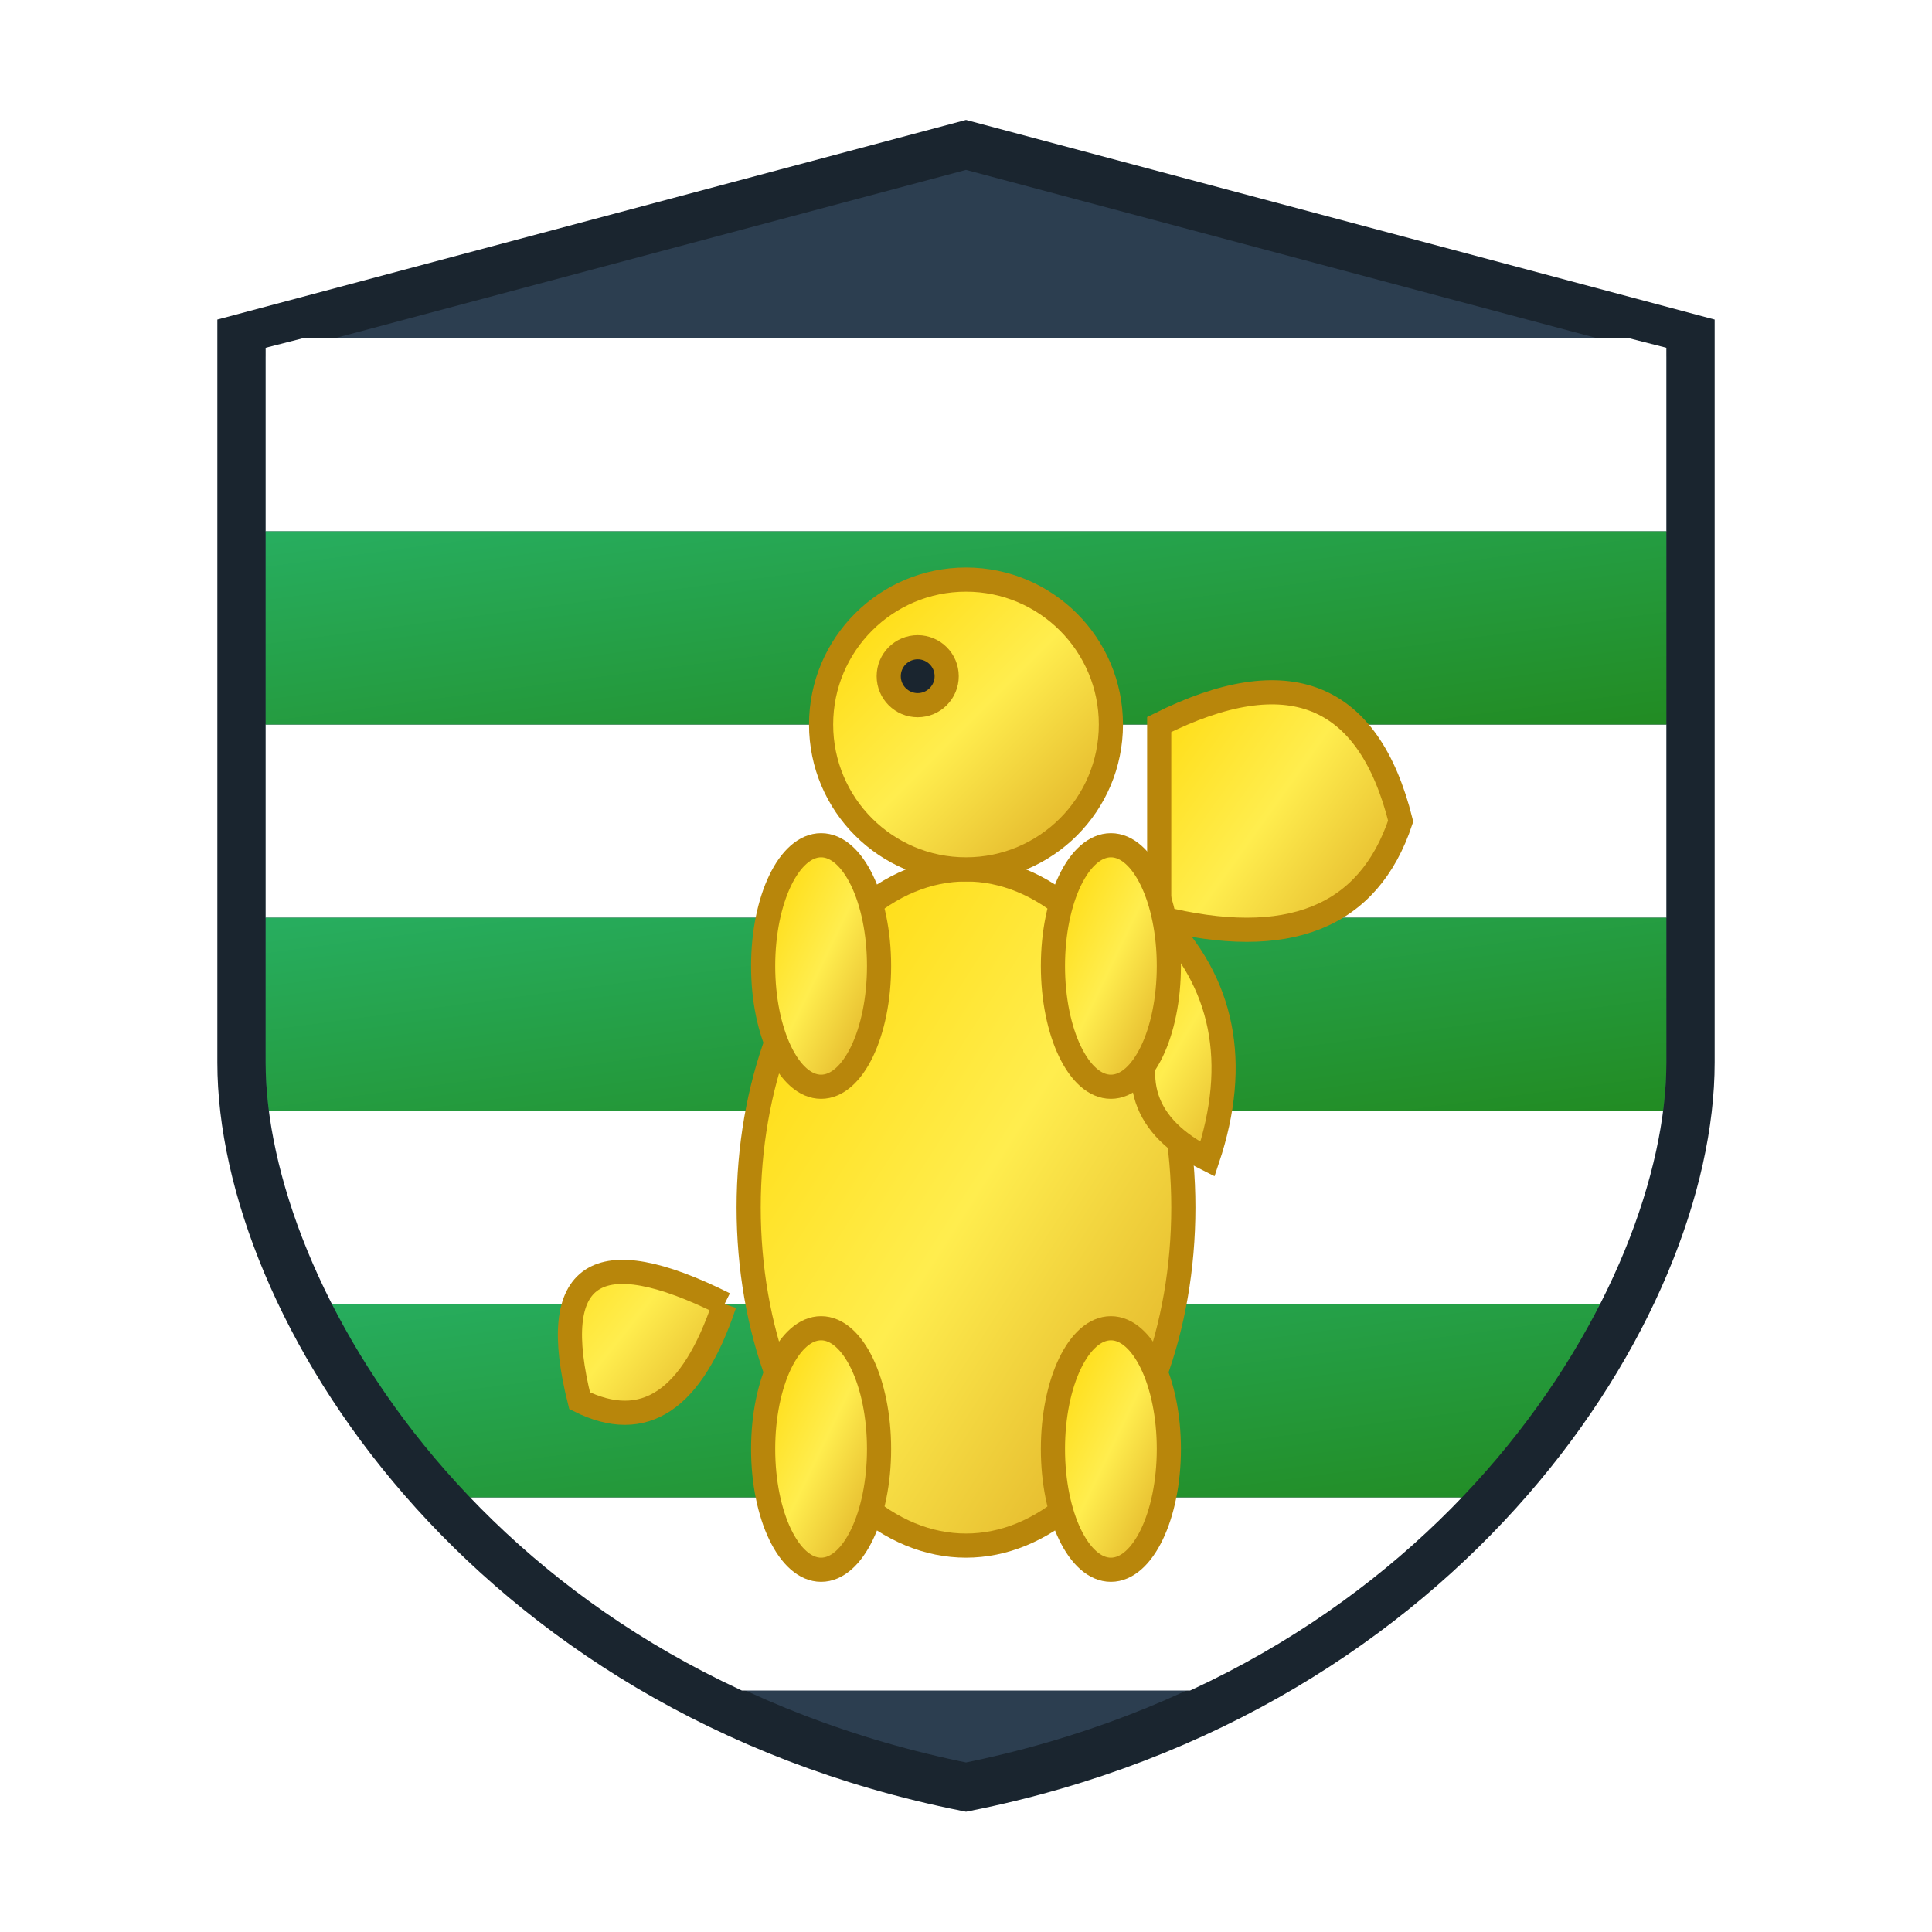 <svg xmlns="http://www.w3.org/2000/svg" viewBox="0 0 40 40" width="40" height="40">
  <defs>
    <linearGradient id="goldLogo" x1="0%" y1="0%" x2="100%" y2="100%">
      <stop offset="0%" style="stop-color:#ffd700;stop-opacity:1" />
      <stop offset="50%" style="stop-color:#ffed4e;stop-opacity:1" />
      <stop offset="100%" style="stop-color:#daa520;stop-opacity:1" />
    </linearGradient>
    <linearGradient id="greenLogo" x1="0%" y1="0%" x2="100%" y2="100%">
      <stop offset="0%" style="stop-color:#27ae60;stop-opacity:1" />
      <stop offset="100%" style="stop-color:#228b22;stop-opacity:1" />
    </linearGradient>
    <filter id="shadowLogo">
      <feDropShadow dx="1" dy="1" stdDeviation="2" flood-opacity="0.3"/>
    </filter>
  </defs>
  
  <!-- Shield shape -->
  <path d="M20 3 L35 7 L35 22 C35 27 30 35 20 37 C10 35 5 27 5 22 L5 7 Z" 
        fill="#2c3e50" stroke="#1a252f" stroke-width="1" filter="url(#shadowLogo)"/>
  
  <!-- Clipping path for stripes -->
  <defs>
    <clipPath id="shieldLogo">
      <path d="M20 3.5 L34.5 7.2 L34.5 22 C34.5 26.5 30 34.5 20 36.5 C10 34.5 5.5 26.5 5.5 22 L5.5 7.2 Z"/>
    </clipPath>
  </defs>
  
  <g clip-path="url(#shieldLogo)">
    <!-- White stripes -->
    <rect x="5" y="7" width="30" height="4" fill="#ffffff"/>
    <rect x="5" y="15" width="30" height="4" fill="#ffffff"/>
    <rect x="5" y="23" width="30" height="4" fill="#ffffff"/>
    <rect x="5" y="31" width="30" height="4" fill="#ffffff"/>
    
    <!-- Green stripes -->
    <rect x="5" y="11" width="30" height="4" fill="url(#greenLogo)"/>
    <rect x="5" y="19" width="30" height="4" fill="url(#greenLogo)"/>
    <rect x="5" y="27" width="30" height="4" fill="url(#greenLogo)"/>
    
    <!-- Griffin/Lion rampant -->
    <g fill="url(#goldLogo)" stroke="#b8860b" stroke-width="0.5">
      <!-- Body -->
      <ellipse cx="20" cy="25" rx="4.5" ry="7"/>
      
      <!-- Head -->
      <circle cx="20" cy="15" r="3"/>
      
      <!-- Wings -->
      <path d="M24 15 Q28 13 29 17 Q28 20 24 19 Z"/>
      <path d="M24 19 Q26 21 25 24 Q23 23 24 21 Z"/>
      
      <!-- Front paws -->
      <ellipse cx="17" cy="20" rx="1.2" ry="2.5"/>
      <ellipse cx="23" cy="20" rx="1.2" ry="2.5"/>
      
      <!-- Rear paws -->
      <ellipse cx="17" cy="30" rx="1.2" ry="2.5"/>
      <ellipse cx="23" cy="30" rx="1.2" ry="2.5"/>
      
      <!-- Tail -->
      <path d="M15 27 Q11 25 12 29 Q14 30 15 27"/>
      
      <!-- Eye -->
      <circle cx="19" cy="14" r="0.6" fill="#1a252f"/>
    </g>
  </g>
</svg>